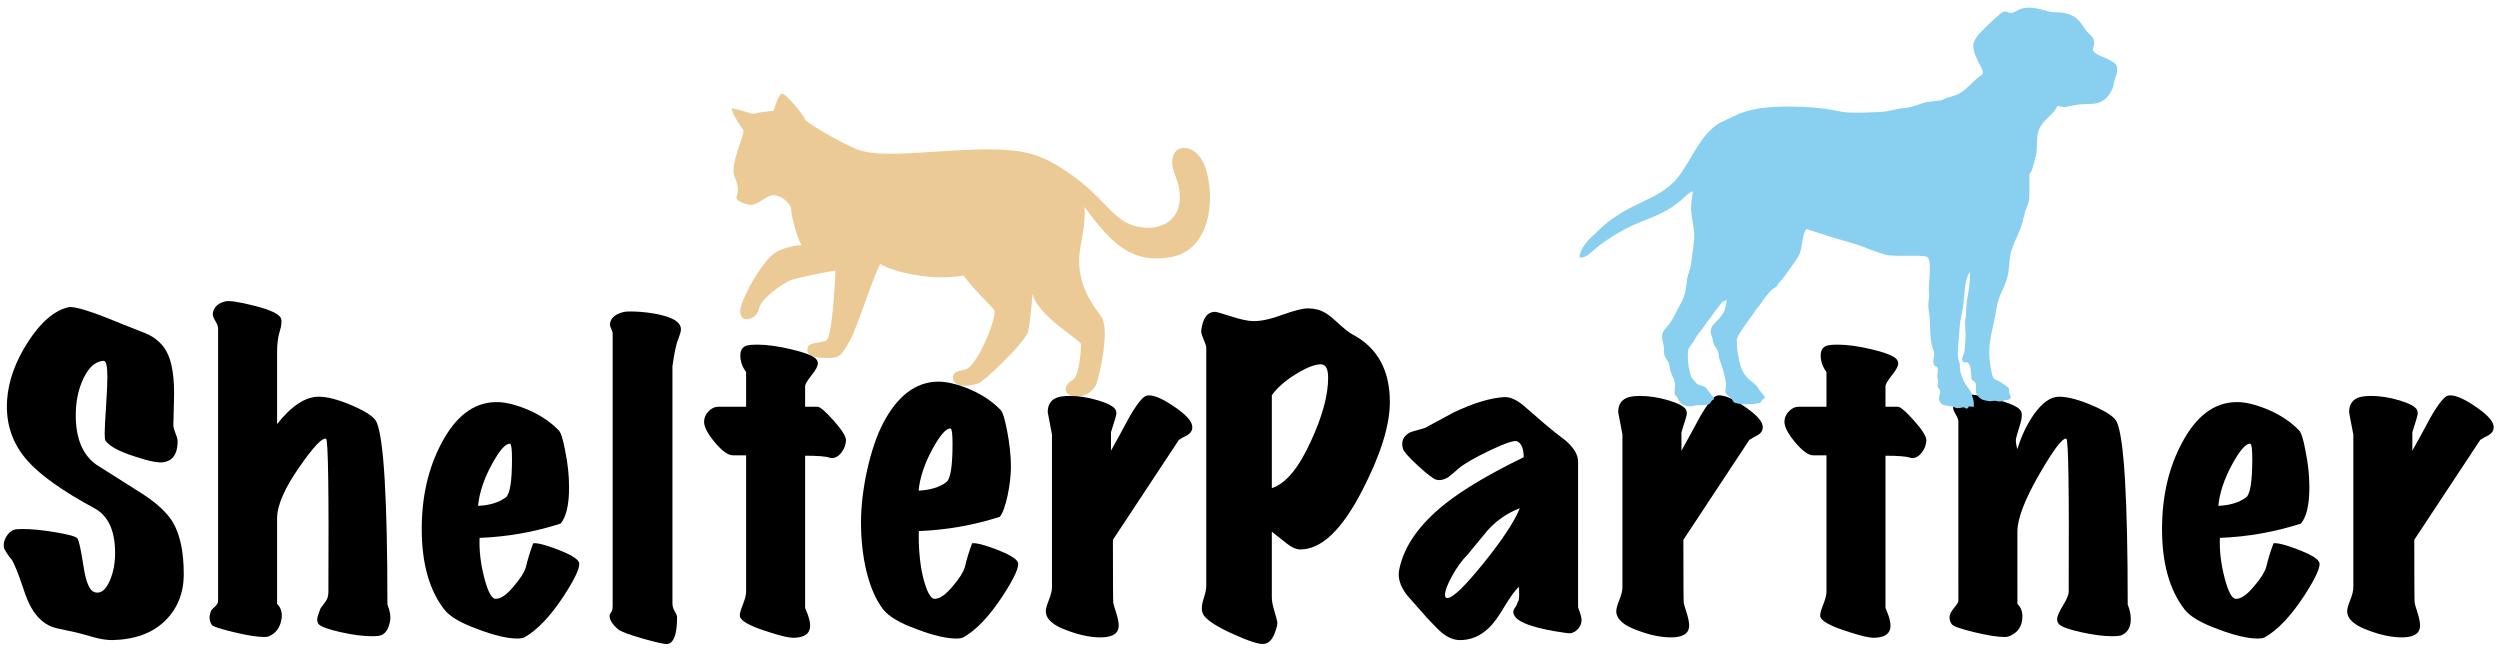 <?xml version="1.0" encoding="UTF-8" standalone="no"?>
<svg
   xmlns:dc="http://purl.org/dc/elements/1.1/"
   xmlns:cc="http://creativecommons.org/ns#"
   xmlns:rdf="http://www.w3.org/1999/02/22-rdf-syntax-ns#"
   xmlns:svg="http://www.w3.org/2000/svg"
   xmlns="http://www.w3.org/2000/svg"
   viewBox="0 0 432 112"
   height="112"
   width="432"
   xml:space="preserve"
   id="svg2"
   version="1.1"><defs
     id="defs6" /><g
     transform="matrix(1.333,0,0,-1.333,0,112)"
     id="g10"><g
       transform="scale(0.1)"
       id="g12"><path
         id="path14"
         style="fill:#ebca96;fill-opacity:1;fill-rule:nonzero;stroke:none"
         d="m 962.652,672.875 c 0,0 -12.898,17.637 -14.324,26.871 10.481,-0.773 23.336,-7.34 28.977,-7.055 12.179,3.313 25.555,3.727 25.555,3.727 0,0 5.78,21.344 10.78,22.375 4.99,1.039 28.12,-28.059 29.85,-33.102 1.74,-5.043 51.06,-33.023 69.32,-39.75 44.58,-16.414 173.05,14.457 231.85,-7.781 11.84,-4.484 21.51,-9.402 29.41,-14.683 l -0.01,0.019 c 60.73,-37.09 65.67,-72.469 105.3,-77.902 39.62,-5.434 61.44,24.172 44.21,66.855 -17.24,42.68 26.29,49.281 39.23,9.809 12.95,-39.469 6.51,-106.207 -44.76,-115.258 -51.27,-9.047 -77.09,17.563 -112.19,64.824 v 0 c 1.38,-16.508 -2.02,-34.023 -5.23,-51.558 -8.24,-45.036 15.53,-74.875 27.02,-90.469 11.49,-15.598 -2.13,-76.383 -6.45,-87.301 -4.32,-10.914 -19.76,-20.305 -32.72,-15.137 -12.96,5.176 -5.79,16.582 2.19,20.204 8,3.621 11.53,41.976 10.5,46.972 -1.04,4.992 -57.53,37.699 -62.62,64.887 0,0 -2.57,-34.789 -5.69,-48.606 -3.13,-13.812 -57.18,-65.234 -64.37,-67.515 -21.57,-6.832 -33.83,-1.711 -33.1,8.066 0.71,9.778 13.18,7.453 19.08,11.227 15.07,9.652 39.17,68.679 34.1,76.074 -3.95,5.754 -22.84,21.961 -39.48,44.375 -48.53,-8.738 -101.12,9.125 -107.81,14.961 -7.86,-11.356 -29.13,-80.703 -39.66,-99.586 -10.52,-18.887 -13.63,-22.867 -29.74,-22.383 -16.12,0.488 -27.19,2.715 -25.07,12.387 2.12,9.672 16.58,5.797 24.68,10.816 8.09,5.02 11.59,90.43 11.59,90.43 0,0 -49.81,-8.961 -59.25,-13.176 -9.44,-4.219 -37.527,-23.211 -39.906,-36.375 -2.375,-13.164 -21.851,-20.152 -24.312,-5.929 -2.457,14.226 29.707,69.429 45.848,78.769 16.14,9.34 33.7,9.445 33.7,9.445 -5.07,7.399 -13.43,36.805 -13.46,45.938 -0.03,9.129 -17.95,23.094 -28.893,17.582 -5.215,-2.629 -17.106,-11.836 -23.938,-11.391 -6.828,0.446 -20.289,5.563 -17.984,11.086 2.301,5.52 2.402,12.988 -1.238,21.906 -3.641,8.911 -6.094,13.653 7.066,50.582 5.285,14.84 1.949,14.77 1.949,14.77" /><path
         id="path16"
         style="fill:#000000;fill-opacity:1;fill-rule:nonzero;stroke:none"
         d="m 238.207,95.953 c 0,-24.668 -8.168,-44.918 -24.5,-60.75 -16.336,-15.832 -39,-24.082 -68,-24.75 -7.336,0 -15.168,1.168 -23.5,3.5 -15.332,4.336 -23.332,6.5 -24,6.5 -8,1.668 -16.082,3.414 -24.25,5.25 -8.164,1.832 -15.25,5.582 -21.25,11.25 -9,8 -16.336,21 -22,39 -7,21 -12.332,34.164 -16,39.5 -2.668,2.668 -5.832,7.332 -9.5,14 -1,5 -0.082,9.918 2.75,14.75 2.832,4.832 6.25,7.918 10.25,9.25 2,0.668 5.668,1 11,1 11.668,0 25.918,-1.418 42.75,-4.25 16.836,-2.836 26.25,-5.418 28.25,-7.75 2,-2.332 4.664,-14.336 8,-36 3,-20 7.5,-31.168 13.5,-33.5 1.332,-0.664 2.832,-1 4.5,-1 6.336,0 11.75,5.25 16.25,15.75 4.5,10.5 6.75,22.414 6.75,35.75 0,29 -9,48.332 -27,58 -41.332,22.332 -70.332,42.996 -87,62 -19.332,22 -28,47.996 -26,78 1.664,25 10.75,50.25 27.25,75.75 16.5,25.496 33.918,40.418 52.25,44.746 7.668,1.668 31,-5.664 70,-22 9.668,-3.664 19.414,-7.5 29.25,-11.5 9.832,-4 17.75,-9.832 23.75,-17.496 9.332,-11.668 14,-31.832 14,-60.5 0,-5.336 -0.168,-13.168 -0.5,-23.5 -0.336,-9 -0.5,-15.336 -0.5,-19 0.332,-2.332 1.5,-6.168 3.5,-11.5 1.664,-3.668 2.336,-7.332 2,-11 -0.668,-14.668 -6.836,-22.836 -18.5,-24.5 -6.664,-1 -19,1.496 -37,7.5 -20,6.332 -32.668,13.164 -38,20.5 -0.668,1 -1,4.332 -1,10 0,5 0.582,16.332 1.75,34 1.168,17.668 1.75,30.5 1.75,38.5 0,14.332 -1.668,21.332 -5.004,20.996 -10.332,-0.664 -18.914,-8.078 -25.746,-22.246 -6.832,-14.168 -10.25,-30.25 -10.25,-48.25 0,-30 8.832,-51.336 26.5,-64 20,-12.668 40,-25.332 60,-38.004 19,-12.328 32.164,-24.664 39.496,-36.996 9.336,-16 14.004,-38.332 14.004,-67" /><path
         id="path18"
         style="fill:#000000;fill-opacity:1;fill-rule:nonzero;stroke:none"
         d="m 505.707,35.453 c -1.668,-9.664 -5.336,-15.832 -11.004,-18.5 -2.332,-1 -6.496,-1.5 -12.496,-1.5 -11.336,0 -24.836,1.75 -40.504,5.25 -15.664,3.5 -25.164,6.914 -28.496,10.25 -1.332,1.668 -2,3.668 -2,6 0,2.668 1.5,7.668 4.5,15 2,2.664 4.164,5.582 6.5,8.75 2.332,3.168 3.5,7.25 3.5,12.25 0.664,131.332 -0.336,197.5 -3.004,198.5 -4.996,1.664 -16.496,-10.5 -34.496,-36.5 -19.336,-27.668 -29.004,-49.832 -29.004,-66.5 V 57.453 c 5.336,-5.336 7.168,-12.332 5.5,-21 -1.996,-10.332 -7.332,-17.332 -15.996,-21 -1.332,-0.668 -3.336,-1 -6.004,-1 -8.996,0 -22.164,2.082 -39.496,6.25 -17.332,4.168 -26.832,7.25 -28.5,9.25 -3.668,5.332 -4,11.5 -1,18.5 0.332,1 1.918,2.75 4.75,5.25 2.832,2.5 4.25,4.914 4.25,7.25 V 414.453 c 0,2.664 -1.336,6.164 -4,10.496 -2.668,4.336 -3.5,8 -2.5,11.004 2,7 7.168,11.5 15.5,13.496 5.332,1.336 17.832,-0.496 37.5,-5.496 21.332,-5.336 32.996,-10.836 35,-16.504 1.332,-3.664 0.832,-9.164 -1.5,-16.5 -2.332,-7.332 -3.504,-16.332 -3.504,-27 v -93.496 c 18.668,23.668 36.668,35.5 54.004,35.5 11.332,0 25.996,-3.918 44,-11.75 17.996,-7.832 28.332,-14.918 31,-21.25 9.332,-21.332 14,-100.168 14,-236.5 3.332,-8 4.5,-15 3.5,-21" /><path
         id="path20"
         style="fill:#000000;fill-opacity:1;fill-rule:nonzero;stroke:none"
         d="m 750.203,111.953 c 3,-5 -3.5,-19.836 -19.5,-44.5 -17.332,-26.332 -34.332,-44.164 -51,-53.5 -2,-1 -5,-1.5 -8.996,-1.5 -13.004,0 -30.004,4 -51.004,12 -22.332,8 -37,16.668 -44,26 -19.332,25 -28.996,59.664 -28.996,104 0,42 8.496,78.996 25.496,111 18.336,34.996 41.668,52.832 70.004,53.5 10.332,0.332 22.832,-2.332 37.496,-8 18,-7 32.836,-16.5 44.5,-28.504 3.004,-2.996 5.832,-11.996 8.5,-26.996 3.336,-16 5,-31.668 5,-47 0,-22.668 -3.668,-38.332 -11,-47 -34.332,-11 -69.332,-17.168 -105,-18.5 -0.664,-16.336 1.336,-33.5 6,-51.5 4.668,-18 9.504,-27.164 14.504,-27.5 6.664,-0.336 14.664,5.168 23.996,16.5 8.332,9.668 13.5,17.832 15.5,24.5 2.332,10 5.504,20.332 9.5,31 5.332,0.668 15.832,-2 31.5,-8 15.668,-6 24.836,-11.336 27.5,-16 z m -89,153 c -5.668,0.664 -13.582,-8.336 -23.75,-27 -10.168,-18.668 -16.082,-36.5 -17.75,-53.5 15,0.668 27,4.332 36,11 5.336,4 8,20.668 8,50 0,12.332 -0.832,18.832 -2.5,19.5" /><path
         id="path22"
         style="fill:#000000;fill-opacity:1;fill-rule:nonzero;stroke:none"
         d="m 882.703,413.449 c 0,-2.332 -0.75,-5.496 -2.25,-9.496 -1.5,-4 -2.418,-6.5 -2.75,-7.5 -2,-6.668 -4,-17 -6,-31 V 58.453 c 0,-4 1,-7.586 3,-10.75 2,-3.168 3,-5.75 3,-7.75 0,-21.336 -4,-32.832 -12,-34.5 -3,-0.668 -13.586,1.582 -31.75,6.75 -18.164,5.164 -29.082,9.25 -32.75,12.25 -7.332,6.336 -11,12.164 -11,17.5 0,1.332 0.668,2.832 2,4.5 1.336,1.664 2,4.5 2,8.5 V 407.449 c 0,2.004 -0.582,4.086 -1.75,6.25 -1.164,2.168 -1.75,4.254 -1.75,6.25 0.668,8 6.836,13.336 18.5,16.004 3.332,0.664 10.336,0.664 21,0 12.336,-1 23.004,-2.836 32.004,-5.504 13.664,-4 20.496,-9.664 20.496,-17" /><path
         id="path24"
         style="fill:#000000;fill-opacity:1;fill-rule:nonzero;stroke:none"
         d="m 1096.7,269.449 c -0.33,-5.996 -2.33,-11.332 -6,-15.996 -3.66,-4.668 -7.66,-7 -12,-7 -1.33,0 -2.5,0.164 -3.5,0.5 -4.66,1.664 -15.16,2.5 -31.5,2.5 V 51.953 c 0,0.332 1.09,-2.336 3.25,-8 2.17,-5.668 3.25,-10.668 3.25,-15 0,-9.664 -6.66,-14.832 -20,-15.5 -7,-0.332 -19.83,2.664 -38.493,9 -20.336,6.668 -31.168,12.832 -32.504,18.5 -0.664,2.332 0.504,7.25 3.5,14.75 3,7.5 4.5,13.25 4.5,17.25 V 249.953 h -17 c -6.332,0 -14.164,5.582 -23.5,16.75 -9.332,11.168 -14,20.082 -14,26.75 0,5 1.918,9.496 5.754,13.5 3.832,4 8.082,6 12.75,6 h 35.996 v 45 c -4.996,6.664 -7.496,13.832 -7.496,21.5 0,6.996 2.996,11.332 9,13 2.996,0.664 7.164,1 12.496,1 12.336,0 26.747,-1.918 43.247,-5.754 16.51,-3.832 27.25,-7.75 32.25,-11.746 2.34,-2.004 3.5,-4.336 3.5,-7 0,-3.332 -2.66,-8.336 -8,-15 -5.33,-6.668 -8.16,-11.336 -8.5,-14 v -27 h 16 c 3.34,0 10.34,-6 21.01,-18 10.66,-12 15.99,-20.5 15.99,-25.504" /><path
         id="path26"
         style="fill:#000000;fill-opacity:1;fill-rule:nonzero;stroke:none"
         d="m 1319.2,111.953 c 3,-5 -3.5,-19.836 -19.5,-44.5 -17.33,-26.332 -34.33,-44.164 -51,-53.5 -2,-1 -5,-1.5 -9,-1.5 -13,0 -30,4 -51,12 -22.33,8 -36.9,16.742 -44,26 -19.23,25.074 -28.57,68.496 -28.57,112.828 0,42 11.96,96.617 28.86,128.664 18.43,34.946 41.67,52.774 70,53.5 10.33,0.262 22.85,-2.32 37.5,-8 18,-6.976 32.8,-16.539 44.5,-28.504 2.96,-3.027 5.61,-12.043 8.5,-26.996 3.1,-16.043 5,-31.668 5,-47 0,-22.668 -7.03,-55.996 -14.36,-64.66 -34.34,-11.004 -69.34,-17.168 -105,-18.504 -0.67,-16.332 0.91,-42.332 5.57,-60.328 4.67,-18 9.5,-27.164 14.5,-27.5 6.67,-0.336 14.67,5.168 24,16.5 8.34,9.668 13.5,17.832 15.5,24.5 2.34,10 5.5,20.332 9.5,31 5.34,0.668 15.84,-2 31.5,-8 15.67,-6 24.84,-11.336 27.5,-16 z m -86.9,172.762 c -5.66,0.668 -13.58,-8.336 -23.74,-27 -10.17,-18.664 -16.09,-36.5 -17.76,-53.5 15,0.668 27.02,4.32 36,11 5.35,3.98 8,20.668 8,50 0,12.336 -0.83,18.836 -2.5,19.5" /><path
         id="path28"
         style="fill:#000000;fill-opacity:1;fill-rule:nonzero;stroke:none"
         d="m 1545.2,289.453 c 1.34,-5.336 -0.5,-9.668 -5.5,-13 -4,-2 -7.83,-4.168 -11.5,-6.5 -21,-32 -49.5,-75.168 -85.5,-129.5 0,-53 0.17,-80.332 0.5,-82 0.34,-1.664 1.59,-5.918 3.75,-12.75 2.17,-6.832 3.25,-12.25 3.25,-16.25 0,-6.332 -2.83,-10.668 -8.5,-13 -3.66,-1.668 -8.66,-2.5 -15,-2.5 -12.66,0 -26.66,2.836 -42,8.5 -19.33,6.668 -29,15.168 -29,25.5 0,3 1.34,7.832 4,14.5 2.67,6.668 4,12.168 4,16.5 V 276.953 c -3.66,18.664 -5.5,28.332 -5.5,29 0,10.332 4.67,16.832 14,19.5 4,1 8.84,1.5 14.5,1.5 11.67,0 23.92,-1.918 36.75,-5.75 12.83,-3.836 20.42,-7.918 22.75,-12.25 0.67,-1.332 1,-3 1,-5 0,-1.668 -2.33,-9.668 -7,-24 v -24 c 8,14.332 15.84,28.664 23.5,42.996 10.34,18.004 18,27.504 23,28.5 7.33,1.336 18.5,-2.996 33.5,-13 15,-9.996 23.34,-18.328 25,-24.996" /><path
         id="path30"
         style="fill:#000000;fill-opacity:1;fill-rule:nonzero;stroke:none"
         d="m 1753.7,406.453 c 32,-17 48,-46.168 48,-87.5 0,-30 -11.83,-68 -35.5,-114 -26.33,-51.336 -53.17,-77 -80.5,-77 -5.33,0 -11.25,2.582 -17.75,7.75 -6.5,5.164 -12.92,10.25 -19.25,15.25 V 65.953 c 0,-4.332 0.84,-9.332 2.5,-15 2.34,-8 3.83,-13.5 4.5,-16.5 0.66,-3 -0.59,-8.414 -3.75,-16.25 -3.17,-7.832 -7.75,-12.082 -13.75,-12.75 -6,-0.668 -19,3.5 -39,12.5 -21,9.336 -34,17.668 -39,25 -3,4.668 -3,11.664 0,21 2.33,7 3.5,12.5 3.5,16.5 V 389.453 c 0,2 -1.17,5.668 -3.5,11 -2.33,5.332 -3.33,9.164 -3,11.5 2,15.996 8,24 18,24 1.67,0 8.42,-1.918 20.25,-5.754 11.84,-3.832 21.25,-5.914 28.25,-6.25 10,-0.332 22.75,2.336 38.25,8.004 15.5,5.668 26.75,8.496 33.75,8.496 4,0 8,-0.496 12,-1.496 7.67,-2.004 15.66,-7 24,-15.004 10,-9.332 17.33,-15.164 22,-17.496 z m -41.5,-38.5 c -7.67,0 -18.34,-4.168 -32,-12.5 -13.67,-8.336 -24.16,-17.5 -31.5,-27.5 v -120.5 c 18,5.664 35,26.164 51,61.5 14.66,32 22,59.168 22,81.496 0,11.668 -3.17,17.504 -9.5,17.504" /><path
         id="path32"
         style="fill:#000000;fill-opacity:1;fill-rule:nonzero;stroke:none"
         d="m 2050.2,35.453 c -0.33,-4.664 -2.34,-8.668 -6,-12 -3.67,-3.332 -7.84,-4.668 -12.5,-4 -41.33,5.664 -64.33,13.5 -69,23.5 -0.67,1.332 -1,2.664 -1,4 0,1.668 0.75,3.5 2.25,5.5 1.5,2 2.41,3.75 2.75,5.25 0.33,1.5 1,2.918 2,4.25 0.67,2.668 0.83,8.5 0.5,17.5 -4,-3 -10,-11 -18,-24 -8.33,-14.332 -15.67,-24.332 -22,-30 -10.67,-10 -22.83,-15 -36.5,-15 -8,0 -15.83,3.168 -23.5,9.5 -3.67,3 -10.16,9.5 -19.5,19.5 -16,18 -24.67,27.832 -26,29.5 -7,9.332 -10.5,18.168 -10.5,26.5 0,2.668 0.33,5.332 1,8 6.33,29.336 26,57.168 59,83.5 24,19 58,39.164 102,60.496 0,10.668 -2.67,17.504 -8,20.504 -3.34,2 -15,-1.75 -35,-11.25 -20,-9.5 -34,-17.582 -42,-24.25 -2.67,-2.668 -7,-6.336 -13,-11 -5.67,-3.336 -10.83,-4.336 -15.5,-3 -3.67,1 -11.5,7 -23.5,18 -12,10.996 -18.5,18.332 -19.5,22 -2.67,9 0.17,16 8.5,21 0.33,0.332 7,2.332 20,6 12.33,6.668 24.67,13.332 37,19.996 26,12.336 48,19.004 66,20.004 7.67,0.332 16.33,-3.668 26,-12 8.67,-7.668 17.41,-15.25 26.25,-22.75 8.83,-7.5 17.91,-14.754 27.25,-21.75 10.67,-9.336 16,-18.336 16,-27 V 52.953 c 3.33,-8.668 4.83,-14.5 4.5,-17.5 z m -80,146 c -16.34,-6.332 -30.33,-16 -42,-29 -8.66,-10.668 -17.34,-21.164 -26,-31.5 -7,-7 -13.58,-16.086 -19.75,-27.25 -6.17,-11.164 -9.25,-19.418 -9.25,-24.75 0,-2.668 1,-4 3,-4 7,0 22.67,15.086 47,45.25 24.33,30.168 40,53.914 47,71.25" /><path
         id="path34"
         style="fill:#000000;fill-opacity:1;fill-rule:nonzero;stroke:none"
         d="m 2284.7,289.453 c 1.33,-5.336 -0.5,-9.668 -5.5,-13 -4,-2 -7.84,-4.168 -11.5,-6.5 -21,-32 -49.5,-75.168 -85.5,-129.5 0,-53 0.16,-80.332 0.5,-82 0.33,-1.664 1.58,-5.918 3.75,-12.75 2.17,-6.832 3.25,-12.25 3.25,-16.25 0,-6.332 -2.84,-10.668 -8.5,-13 -3.67,-1.668 -8.67,-2.5 -15,-2.5 -12.67,0 -26.67,2.836 -42,8.5 -19.33,6.668 -29,15.168 -29,25.5 0,3 1.33,7.832 4,14.5 2.66,6.668 4,12.168 4,16.5 V 276.953 c -3.67,18.664 -5.5,28.332 -5.5,29 0,10.332 4.67,16.832 14,19.5 4,1 8.83,1.5 14.5,1.5 11.66,0 23.91,-1.918 36.75,-5.75 12.83,-3.836 20.41,-7.918 22.75,-12.25 0.66,-1.332 1,-3 1,-5 0,-1.668 -2.34,-9.668 -7,-24 v -24 c 8,14.332 15.83,28.664 23.5,42.996 10.33,18.004 18,27.504 23,28.5 7.33,1.336 18.5,-2.996 33.5,-13 15,-9.996 23.33,-18.328 25,-24.996" /><path
         id="path36"
         style="fill:#000000;fill-opacity:1;fill-rule:nonzero;stroke:none"
         d="m 2497.2,269.449 c -0.34,-5.996 -2.34,-11.332 -6,-15.996 -3.67,-4.668 -7.67,-7 -12,-7 -1.34,0 -2.5,0.164 -3.5,0.5 -4.67,1.664 -15.17,2.5 -31.5,2.5 V 51.953 c 0,0.332 1.08,-2.336 3.25,-8 2.16,-5.668 3.25,-10.668 3.25,-15 0,-9.664 -6.67,-14.832 -20,-15.5 -7,-0.332 -19.84,2.664 -38.5,9 -20.34,6.668 -31.17,12.832 -32.5,18.5 -0.67,2.332 0.5,7.25 3.5,14.75 3,7.5 4.5,13.25 4.5,17.25 V 249.953 h -17 c -6.34,0 -14.17,5.582 -23.5,16.75 -9.34,11.168 -14,20.082 -14,26.75 0,5 1.91,9.496 5.75,13.5 3.83,4 8.08,6 12.75,6 h 36 v 45 c -5,6.664 -7.5,13.832 -7.5,21.5 0,6.996 3,11.332 9,13 3,0.664 7.16,1 12.5,1 12.33,0 26.75,-1.918 43.25,-5.754 16.5,-3.832 27.25,-7.75 32.25,-11.746 2.33,-2.004 3.5,-4.336 3.5,-7 0,-3.332 -2.67,-8.336 -8,-15 -5.34,-6.668 -8.17,-11.336 -8.5,-14 v -27 h 16 c 3.33,0 10.33,-6 21,-18 10.66,-12 16,-20.5 16,-25.504" /><path
         id="path38"
         style="fill:#000000;fill-opacity:1;fill-rule:nonzero;stroke:none"
         d="m 2758.2,56.453 c 2.66,-6.332 4,-12.664 4,-19 0,-10 -3.84,-16.832 -11.5,-20.5 -2.34,-1 -6.5,-1.5 -12.5,-1.5 -11.34,0 -24.84,1.75 -40.5,5.25 -15.67,3.5 -25.17,6.914 -28.5,10.25 -1.67,2 -2.5,4.168 -2.5,6.5 0,3.668 2.5,9.582 7.5,17.75 5,8.168 7.5,14.082 7.5,17.75 0.66,131.332 -0.34,197.5 -3,198.5 -4.67,1.664 -16.17,-13.336 -34.5,-45 -19.34,-33.332 -29,-58.5 -29,-75.5 V 57.453 c 4.33,-4.332 6.5,-9.664 6.5,-16 0,-12.668 -5.67,-21.332 -17,-26 -1.34,-0.668 -3.34,-1 -6,-1 -9,0 -22.17,2.082 -39.5,6.25 -17.34,4.168 -27,7.586 -29,10.25 -2,2.668 -3,5.664 -3,9 0,3.332 1.91,7.332 5.75,12 3.83,4.668 5.75,7.664 5.75,9 V 293.453 c 0,2.668 -1.34,6.164 -4,10.5 -2.67,4.332 -3.5,7.996 -2.5,11 2,7 7.16,11.5 15.5,13.5 5.33,1.332 17.83,-0.5 37.5,-5.5 21.33,-5.336 33,-10.836 35,-16.5 1.33,-3.668 0.83,-9.168 -1.5,-16.504 -3.67,-11.664 -5.5,-18.328 -5.5,-19.996 0,-3.668 0.66,-7.668 2,-12.004 5,16.668 12,31.504 21,44.504 11,15.664 22,23.5 33,23.5 11.33,0 26,-3.918 44,-11.75 18,-7.832 28.33,-14.918 31,-21.25 9.33,-21.332 14,-100.168 14,-236.5" /><path
         id="path40"
         style="fill:#000000;fill-opacity:1;fill-rule:nonzero;stroke:none"
         d="m 3006.19,111.953 c 3.01,-5 -3.49,-19.836 -19.5,-44.5 -17.33,-26.332 -34.33,-44.164 -50.99,-53.5 -2,-1 -5,-1.5 -9,-1.5 -13,0 -30.01,4 -51.01,12 -22.33,8 -37,16.668 -43.99,26 -19.34,25 -29,59.664 -29,104 0,42 8.5,78.996 25.49,111 18.34,34.996 41.67,52.832 70.01,53.5 10.33,0.332 22.83,-2.332 37.5,-8 18,-7 32.83,-16.5 44.49,-28.504 3.01,-2.996 5.84,-11.996 8.51,-26.996 3.33,-16 5,-31.668 5,-47 0,-22.668 -3.67,-38.332 -11.01,-47 -34.33,-11 -69.33,-17.168 -104.99,-18.5 -0.67,-16.336 1.33,-33.5 5.99,-51.5 4.67,-18 9.51,-27.164 14.51,-27.5 6.66,-0.336 14.66,5.168 23.99,16.5 8.34,9.668 13.51,17.832 15.5,24.5 2.33,10 5.51,20.332 9.51,31 5.33,0.668 15.83,-2 31.5,-8 15.66,-6 24.83,-11.336 27.49,-16 z m -89,153 c -5.66,0.664 -13.58,-8.336 -23.74,-27 -10.17,-18.668 -16.09,-36.5 -17.76,-53.5 15.01,0.668 27.01,4.332 36.01,11 5.33,4 7.99,20.668 7.99,50 0,12.332 -0.83,18.832 -2.5,19.5" /><path
         id="path42"
         style="fill:#000000;fill-opacity:1;fill-rule:nonzero;stroke:none"
         d="m 3232.19,289.453 c 1.33,-5.336 -0.5,-9.668 -5.5,-13 -4,-2 -7.83,-4.168 -11.5,-6.5 -21,-32 -49.5,-75.168 -85.5,-129.5 0,-53 0.17,-80.332 0.5,-82 0.34,-1.664 1.59,-5.918 3.75,-12.75 2.17,-6.832 3.25,-12.25 3.25,-16.25 0,-6.332 -2.83,-10.668 -8.5,-13 -3.66,-1.668 -8.67,-2.5 -14.99,-2.5 -12.68,0 -26.68,2.836 -42.01,8.5 -19.33,6.668 -28.99,15.168 -28.99,25.5 0,3 1.33,7.832 4,14.5 2.66,6.668 3.99,12.168 3.99,16.5 V 276.953 c -3.67,18.664 -5.49,28.332 -5.49,29 0,10.332 4.66,16.832 13.99,19.5 4.01,1 8.84,1.5 14.51,1.5 11.66,0 23.91,-1.918 36.74,-5.75 12.83,-3.836 20.42,-7.918 22.75,-12.25 0.67,-1.332 1,-3 1,-5 0,-1.668 -2.33,-9.668 -7,-24 v -24 c 8,14.332 15.84,28.664 23.5,42.996 10.34,18.004 18,27.504 23,28.5 7.33,1.336 18.5,-2.996 33.5,-13 15,-9.996 23.34,-18.328 25,-24.996" /><path
         id="path44"
         style="fill:#89cff0;fill-opacity:1;fill-rule:evenodd;stroke:none"
         d="m 2047.64,506.363 c 7.61,-0.898 14.52,6.184 18.68,9.93 4.45,3.988 11.12,8.867 16.6,12.582 35.97,24.379 51.87,24.414 77.35,38.477 6.71,3.707 11.67,7.691 17.19,11.859 6.14,4.625 9.52,10.125 17.19,13.195 -3.58,-20.129 -2.94,-27.386 0.67,-46.082 2.91,-15.066 -1.45,-31.91 -3.02,-47.426 -0.78,-7.765 -4.05,-12.918 -5.22,-20.585 -1.16,-7.606 -1.57,-15.688 -4.06,-22.391 -2.26,-6.047 -5.55,-11.609 -8.47,-17.16 -2.83,-5.379 -6.08,-12.324 -9.4,-16.91 -8.26,-11.395 -13.19,-11.247 -9.31,-26.329 1.33,-5.164 1.27,-6.109 1.31,-11.925 0.06,-9.082 6.22,-9.77 7.23,-18.188 1.46,-12.219 5.47,-12.597 6.85,-22.73 0.63,-4.61 -1.1,-9.258 -0.41,-12.606 0.72,-3.515 3.22,-3.027 4.91,-7.851 2.63,-7.473 13.06,-10.371 20.48,-7.989 5.18,1.668 14.06,-0.082 18.68,1.911 2.41,1.035 2.1,1.992 3.21,3.511 2.86,3.93 6.27,1.41 1.08,7.684 l -0.93,1.289 c -0.08,0.133 -0.18,0.34 -0.26,0.473 -1.7,2.699 -2.91,2.628 -4.55,5.89 -2.68,5.321 -9.8,5.27 -13.53,7.477 l -6.55,7.66 c -3.91,5.414 -7.85,32.16 -3.68,39.289 1.65,2.828 3.81,5.012 5.61,7.918 2.83,4.582 4.82,8.926 8.29,12.684 3.33,3.605 5.77,7.675 8.78,12.234 l 1.71,2.047 c 3.93,4.242 8.6,12.324 10.17,13.836 2.81,2.711 6.36,9.304 9.66,11.308 2.71,1.641 2.16,-0.593 4.36,2.641 -1.1,-31.215 -27.23,-28.254 -19.03,-48.414 1.31,-3.231 1.33,-7.871 3.1,-10.961 1.38,-2.418 4.33,-6.121 5.11,-8.965 1.4,-5.18 -0.12,-6.172 2.6,-12.199 2.37,-5.258 6.95,-22.848 7.46,-28.649 0.43,-4.98 -2.02,-9.019 -0.19,-12.574 1.6,-3.097 5.74,-4.922 7.54,-7.433 3.23,-4.504 1.21,-4.297 8.43,-5.86 8.09,-1.754 17.94,-0.886 26.24,0.418 3.13,0.492 2.92,1.176 4.26,3.215 2.62,3.973 0.74,1.106 4,3.309 -0.19,2.156 -0.15,2.191 -1.31,3.703 -0.97,1.277 -0.97,0.851 -2.41,2.844 -2.16,3 -2.96,3 -4.51,5.941 -4.99,9.512 -15.41,9.094 -22.5,27.328 -3.09,7.938 -6.45,28.84 -5.48,36.641 0.69,5.535 16.29,26.531 20.64,31.98 1.83,2.278 2.9,4.949 4.44,6.844 3.15,3.875 6.49,7.449 9.06,11.926 1.08,1.871 10.08,13.164 11.98,14.152 2.6,1.348 4.35,2.359 6.02,4.535 1.06,1.375 0.95,2.016 1.9,3.164 l 4.46,4.649 c 5.79,8.429 18.9,25.019 22.17,31.929 4.58,9.684 3.26,24.739 9.3,33.766 10.93,-3.547 22.53,-7.199 34.01,-10.828 11.6,-3.676 23.47,-6.461 34.88,-10.469 10.51,-3.691 23.05,-9.226 33.4,-11.953 12.65,-3.332 44.96,0.207 54.53,-2.848 6.79,-5.25 1.15,-34.621 2.21,-47.968 0.34,-4.309 -0.02,-6.809 -0.6,-11 -0.97,-7.075 1.07,-12.727 1.5,-19.555 0.85,-13.379 0.19,-26.793 3.57,-38.977 1.54,-5.601 2.25,-3.089 2.16,-9.504 -0.06,-3.734 -1.41,-6.546 -0.88,-10.398 0.73,-5.277 2.97,-2.992 5.24,-6.23 1.16,-3.348 -0.33,-7.934 -0.13,-11.77 0.12,-2.234 0.82,-3.84 0.98,-5.516 0.34,-3.671 -0.69,-2.925 -0.66,-5.82 0.04,-4.309 3.87,-4.254 3.27,-9.609 -0.47,-4.309 -3.08,-6.52 -0.28,-11.602 2.82,-5.14 8.39,-4.648 13.21,-5.683 4.38,-0.942 0.32,0.929 4.34,-0.922 4.56,-2.106 5.7,-1.891 10.85,-0.95 5.5,1.012 1.36,0.364 5.07,-0.781 2.14,-0.664 0.89,-1.09 2.6,0.09 2.19,1.512 -0.6,-0.094 1.44,2.305 l 6.41,-0.672 c 0.23,3.609 -0.05,8.734 -1.2,11.64 -1.3,3.286 -0.49,2.122 -1.35,5.379 -0.6,2.27 -6.26,9.465 -7.95,12.149 -3.14,4.984 -6.97,14.055 -7.33,19.832 -0.37,5.918 0.19,6.301 -1.81,11.683 -2.65,7.09 1.09,33.868 1.48,44.008 0.26,6.649 2.93,16.871 4.14,24.11 2.02,12.164 1.74,39.343 9.25,45.691 0.19,-7.555 -1.41,-22.82 -2.98,-30.219 -2.12,-10.015 -1.64,-14.453 -2.55,-26.34 -0.24,-3.257 -0.91,-4.535 -0.98,-7.433 -0.19,-7.797 1.22,-14.547 0.51,-22.402 -0.5,-5.415 -0.77,-10.344 -1.24,-15.719 -0.49,-5.699 -4.36,-8.395 -2.72,-12.91 2.62,-2.961 4.1,-0.93 7.19,-1.844 4.31,-4.801 3.98,-14.371 4.65,-22.051 8.34,-5.426 5.19,-7.98 5.52,-15.07 0.22,-4.801 5.35,-10.129 9.54,-11.418 1.94,-0.594 6.77,-1.68 9,-1.703 2.33,-0.028 3.1,0.441 4.63,0.523 6.07,0.32 5.65,-2.418 13.52,0.418 2.4,0.863 6.56,0.457 8.06,2.477 1.32,2.437 0.16,2.734 -0.62,5.07 -3.18,9.457 3.24,5.961 -8.91,14.195 -6.78,4.594 -5.12,2.762 -10.13,5.5 -3.32,1.817 -4.08,6.625 -4.92,10.817 -7.11,35.32 1.67,49.441 6.69,81.379 3.3,21.054 12.89,28.144 15.53,47.878 1.34,9.969 1.02,18.458 4.03,27.821 5.43,16.894 11.53,22.211 16.59,46.109 2.06,9.723 6.51,13.176 6.47,24.477 l 0.02,26.836 c 1.2,5.129 0.26,-0.371 2.37,4.297 2.3,5.066 3.7,12.609 5.4,18.007 3.1,9.801 1.05,19.172 2.73,29.239 3.25,19.48 19.32,23.218 25.59,37.695 8.05,-0.879 6.77,-2.652 16.15,-0.289 24.07,6.066 34.71,-1.801 47.54,10.773 4.57,4.473 9.14,12.453 9.77,19.379 l 2.32,8.473 c 2.05,4.215 3.14,11.805 0.23,15.469 -4.65,5.859 -19.24,9.765 -25.76,14.109 -7.65,5.086 -1.84,7.66 -2.42,14.539 -0.57,6.699 -3.78,8.188 -7.46,11.887 -8.73,8.793 -11.07,23.492 -33.51,26.5 -6.35,0.847 -12.01,0.144 -17.98,1.758 -10.45,2.824 -22.62,6.472 -33.73,3.992 -5.54,-1.235 -11.24,-5.621 -13.46,-5.922 -6.81,-0.91 -7.13,5.172 -15.11,-0.973 -7.97,-6.129 -25.48,-22.941 -30.36,-29.429 -7.94,-10.567 -5.47,-17.348 -0.4,-29.2 1.97,-4.621 4.51,-8.457 6.49,-12.82 3.58,-7.926 -0.49,-7.668 -5.57,-11.937 -7.46,-6.262 -12.49,-12.707 -20.96,-18.665 -3.73,-2.621 -12.09,-5.429 -17.1,-6.578 -0.95,-0.214 -0.86,-0.125 -1.75,-0.488 -3.49,-1.434 -5.41,-3.223 -9.69,-3.582 -6.12,-0.519 -11.37,-1.148 -16.87,-2.09 -6.09,-1.047 -17.83,-6.867 -27.9,-7.531 -12.69,-0.836 -19.44,-4.773 -32.97,-5.231 -12.34,-0.41 -26.2,-1.21 -38.2,-0.726 -11.75,0.476 -23.64,3.976 -35.02,5.269 -12.68,1.442 -25.11,2.196 -38.07,2.418 -26.02,0.446 -47.61,-0.894 -69.54,-8.722 l -26.74,-12.61 c -24.35,-15.199 -34.8,-44.566 -51.25,-67.183 -10.97,-15.094 -25.57,-24.274 -45.49,-33.524 -19.75,-9.168 -34.88,-17.398 -49.64,-29.179 -7.96,-6.352 -13.78,-13.008 -20.53,-19.047 -4.36,-3.903 -14.58,-16.153 -14.26,-25.313" /></g></g></svg>